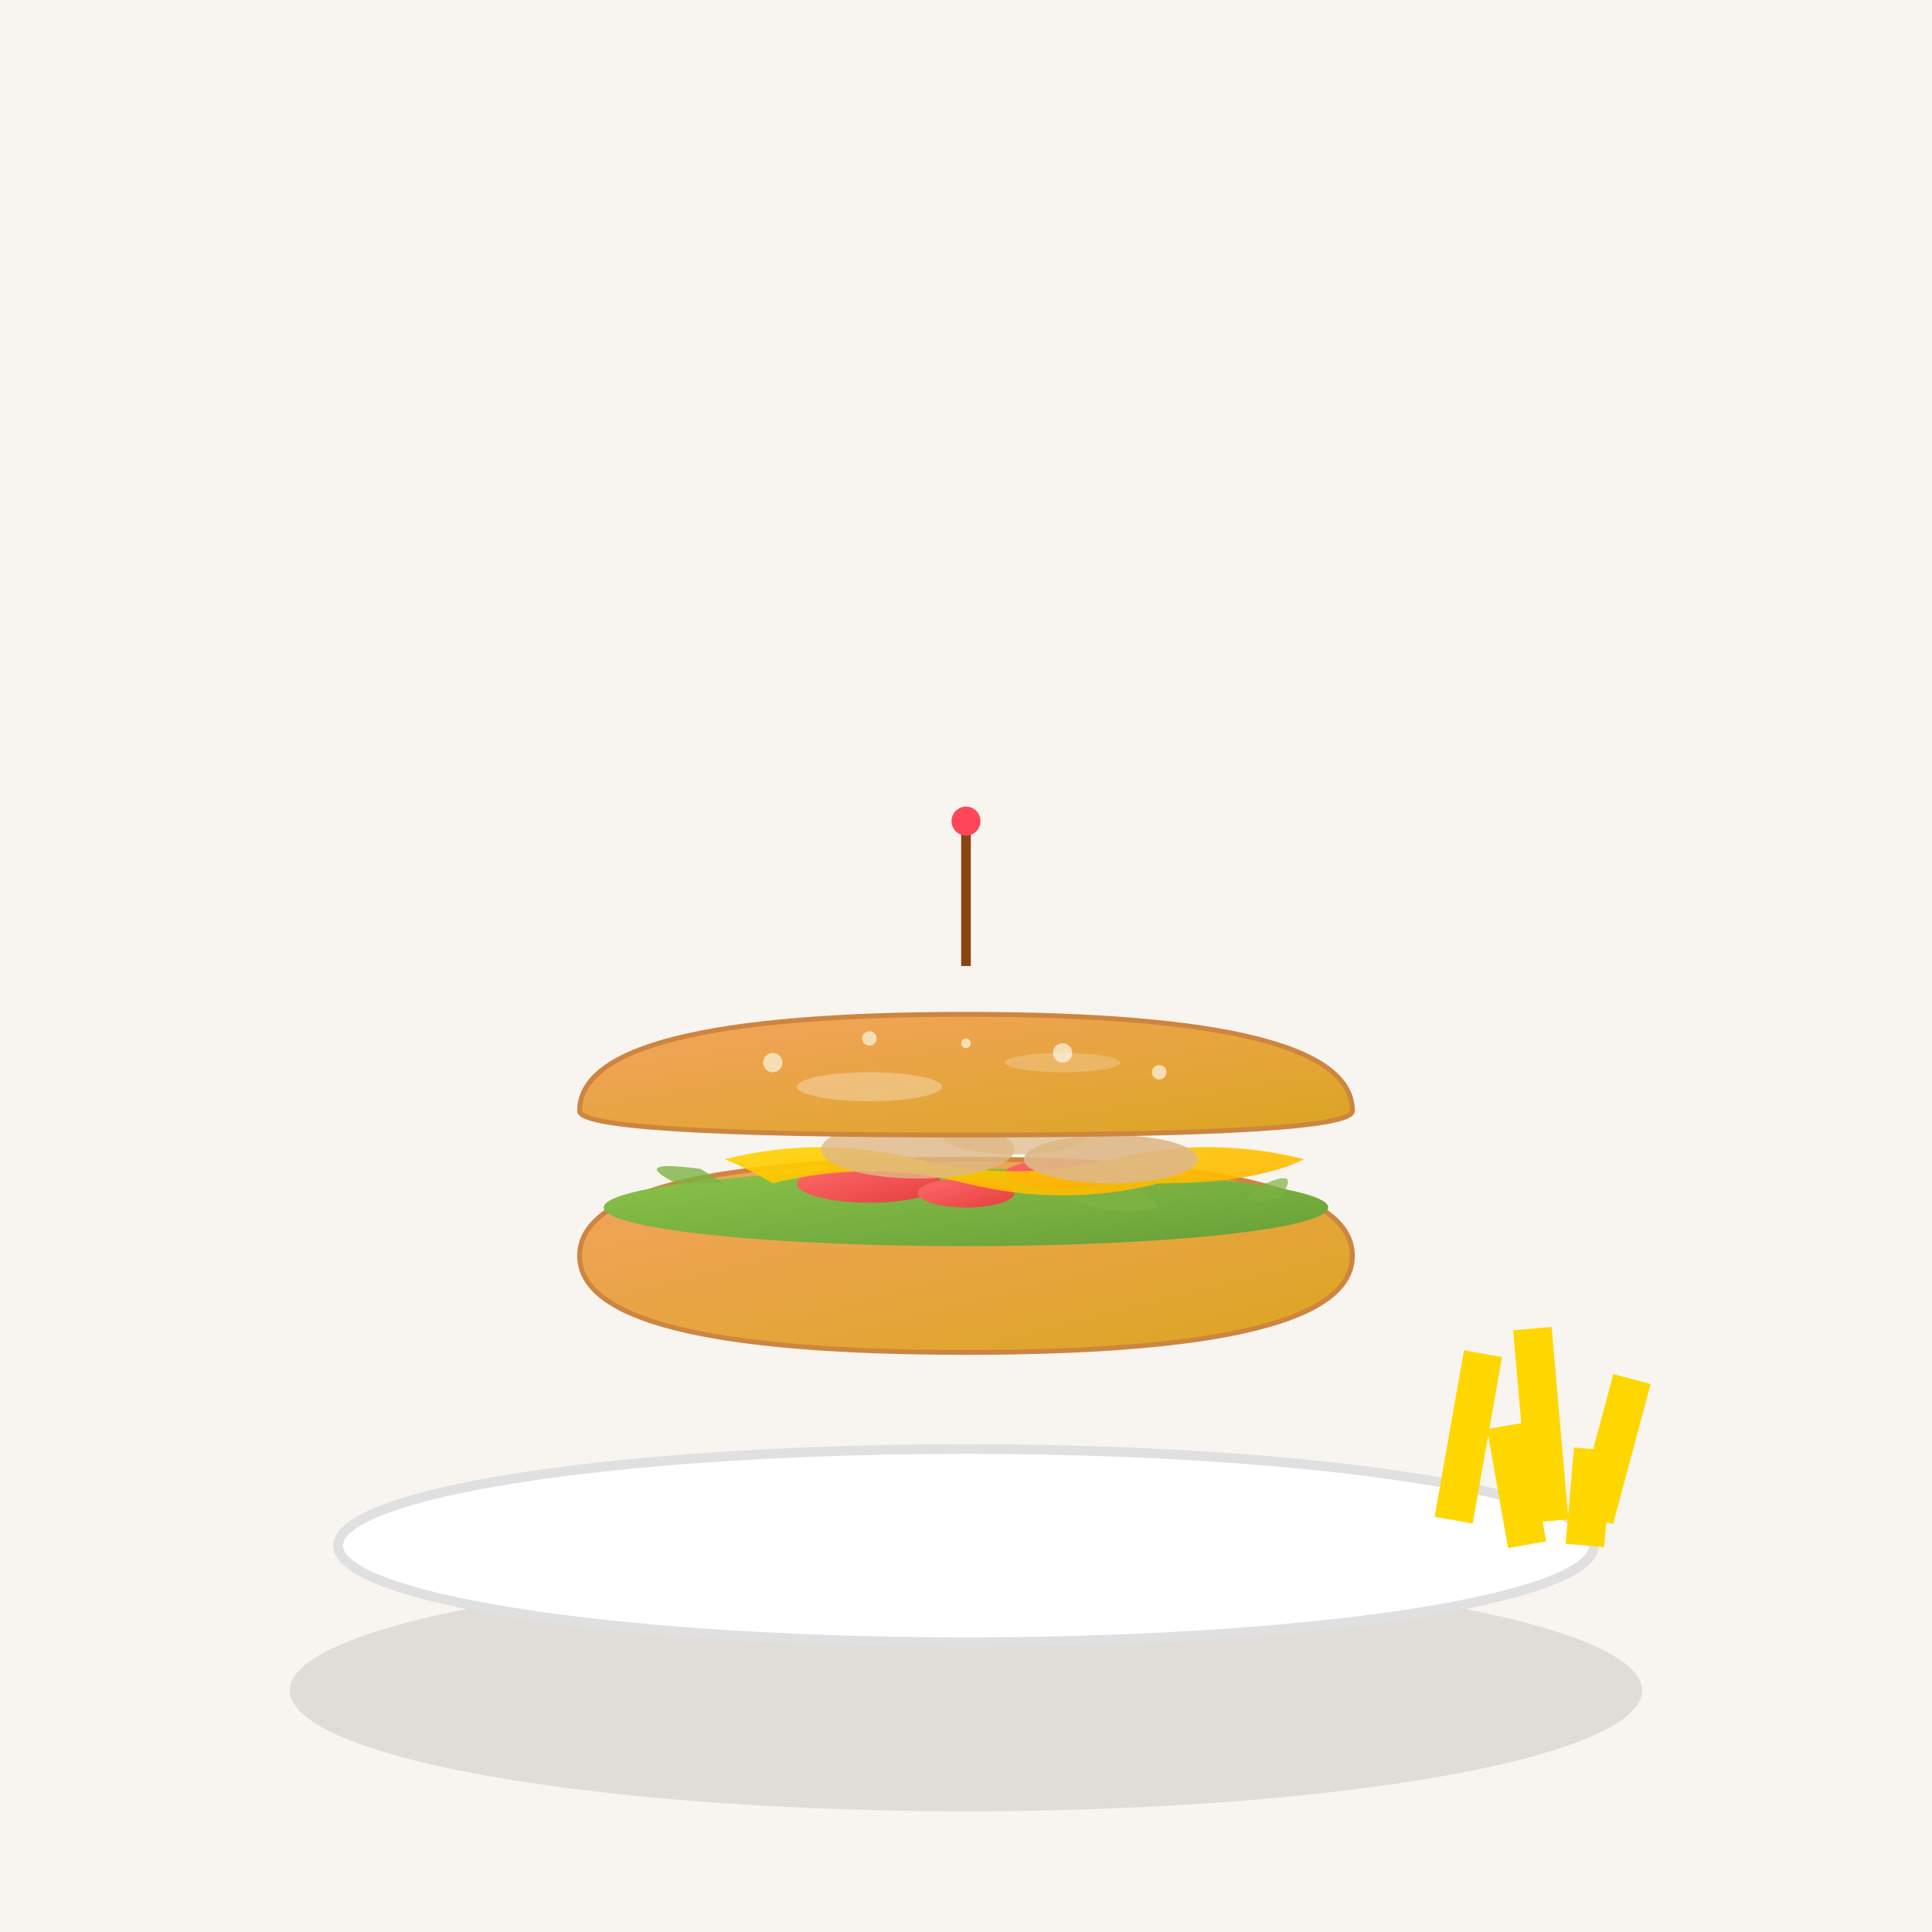 <svg viewBox="0 0 400 400" xmlns="http://www.w3.org/2000/svg">
  <defs>
    <linearGradient id="breadGradient" x1="0%" y1="0%" x2="100%" y2="100%">
      <stop offset="0%" style="stop-color:#f4a460;stop-opacity:1" />
      <stop offset="100%" style="stop-color:#daa520;stop-opacity:1" />
    </linearGradient>
    <linearGradient id="lettuceGradient" x1="0%" y1="0%" x2="100%" y2="100%">
      <stop offset="0%" style="stop-color:#8bc34a;stop-opacity:1" />
      <stop offset="100%" style="stop-color:#689f38;stop-opacity:1" />
    </linearGradient>
    <linearGradient id="tomatoGradient" x1="0%" y1="0%" x2="100%" y2="100%">
      <stop offset="0%" style="stop-color:#ff6b6b;stop-opacity:1" />
      <stop offset="100%" style="stop-color:#e53e3e;stop-opacity:1" />
    </linearGradient>
    <linearGradient id="cheeseGradient" x1="0%" y1="0%" x2="100%" y2="100%">
      <stop offset="0%" style="stop-color:#ffd700;stop-opacity:1" />
      <stop offset="100%" style="stop-color:#ffb000;stop-opacity:1" />
    </linearGradient>
  </defs>
  
  <!-- Fond -->
  <rect width="400" height="400" fill="#f8f5f0"/>
  
  <!-- Ombre de l'assiette -->
  <ellipse cx="200" cy="350" rx="140" ry="25" fill="#000" opacity="0.1"/>
  
  <!-- Assiette -->
  <ellipse cx="200" cy="320" rx="130" ry="20" fill="#ffffff" stroke="#e0e0e0" stroke-width="2"/>
  
  <!-- Pain du dessous -->
  <ellipse cx="200" cy="260" rx="80" ry="20" fill="url(#breadGradient)"/>
  <path d="M120 260 Q120 240 200 240 Q280 240 280 260 Q280 280 200 280 Q120 280 120 260" 
        fill="url(#breadGradient)" stroke="#cd853f" stroke-width="1"/>
  
  <!-- Salade -->
  <ellipse cx="200" cy="250" rx="75" ry="8" fill="url(#lettuceGradient)"/>
  <path d="M140 245 Q130 240 145 242 Q155 248 150 245" fill="#7cb342" opacity="0.8"/>
  <path d="M220 248 Q235 243 240 250 Q230 252 220 248" fill="#7cb342" opacity="0.9"/>
  <path d="M260 246 Q270 241 265 248 Q255 250 260 246" fill="#7cb342" opacity="0.7"/>
  
  <!-- Tomate -->
  <ellipse cx="180" cy="245" rx="15" ry="4" fill="url(#tomatoGradient)"/>
  <ellipse cx="220" cy="243" rx="12" ry="3" fill="url(#tomatoGradient)"/>
  <ellipse cx="200" cy="247" rx="10" ry="3" fill="url(#tomatoGradient)"/>
  
  <!-- Fromage -->
  <path d="M150 240 Q170 235 190 240 Q210 245 230 240 Q250 235 270 240 Q260 245 240 245 Q220 250 200 245 Q180 240 160 245 Q155 242 150 240" 
        fill="url(#cheeseGradient)" opacity="0.9"/>
  
  <!-- Jambon/Dinde -->
  <ellipse cx="190" cy="238" rx="20" ry="6" fill="#deb887" opacity="0.8"/>
  <ellipse cx="230" cy="240" rx="18" ry="5" fill="#deb887" opacity="0.9"/>
  <ellipse cx="210" cy="235" rx="15" ry="4" fill="#deb887" opacity="0.7"/>
  
  <!-- Pain du dessus -->
  <path d="M120 230 Q120 210 200 210 Q280 210 280 230 Q280 235 200 235 Q120 235 120 230" 
        fill="url(#breadGradient)" stroke="#cd853f" stroke-width="1"/>
  
  <!-- Graines de sésame -->
  <circle cx="160" cy="220" r="2" fill="#f5deb3"/>
  <circle cx="180" cy="215" r="1.5" fill="#f5deb3"/>
  <circle cx="220" cy="218" r="2" fill="#f5deb3"/>
  <circle cx="240" cy="222" r="1.5" fill="#f5deb3"/>
  <circle cx="200" cy="216" r="1" fill="#f5deb3"/>
  
  <!-- Frites -->
  <rect x="300" y="280" width="8" height="35" fill="#ffd700" transform="rotate(10 304 297.5)"/>
  <rect x="315" y="275" width="8" height="40" fill="#ffd700" transform="rotate(-5 319 295)"/>
  <rect x="330" y="285" width="8" height="30" fill="#ffd700" transform="rotate(15 334 300)"/>
  <rect x="310" y="295" width="8" height="25" fill="#ffd700" transform="rotate(-10 314 307.5)"/>
  <rect x="325" y="300" width="8" height="20" fill="#ffd700" transform="rotate(5 329 310)"/>
  
  <!-- Cure-dent décoratif -->
  <line x1="200" y1="200" x2="200" y2="170" stroke="#8b4513" stroke-width="2"/>
  <circle cx="200" cy="170" r="3" fill="#ff4757"/>
  
  <!-- Reflets -->
  <ellipse cx="180" cy="225" rx="15" ry="3" fill="#ffffff" opacity="0.3"/>
  <ellipse cx="220" cy="220" rx="12" ry="2" fill="#ffffff" opacity="0.2"/>
</svg>
